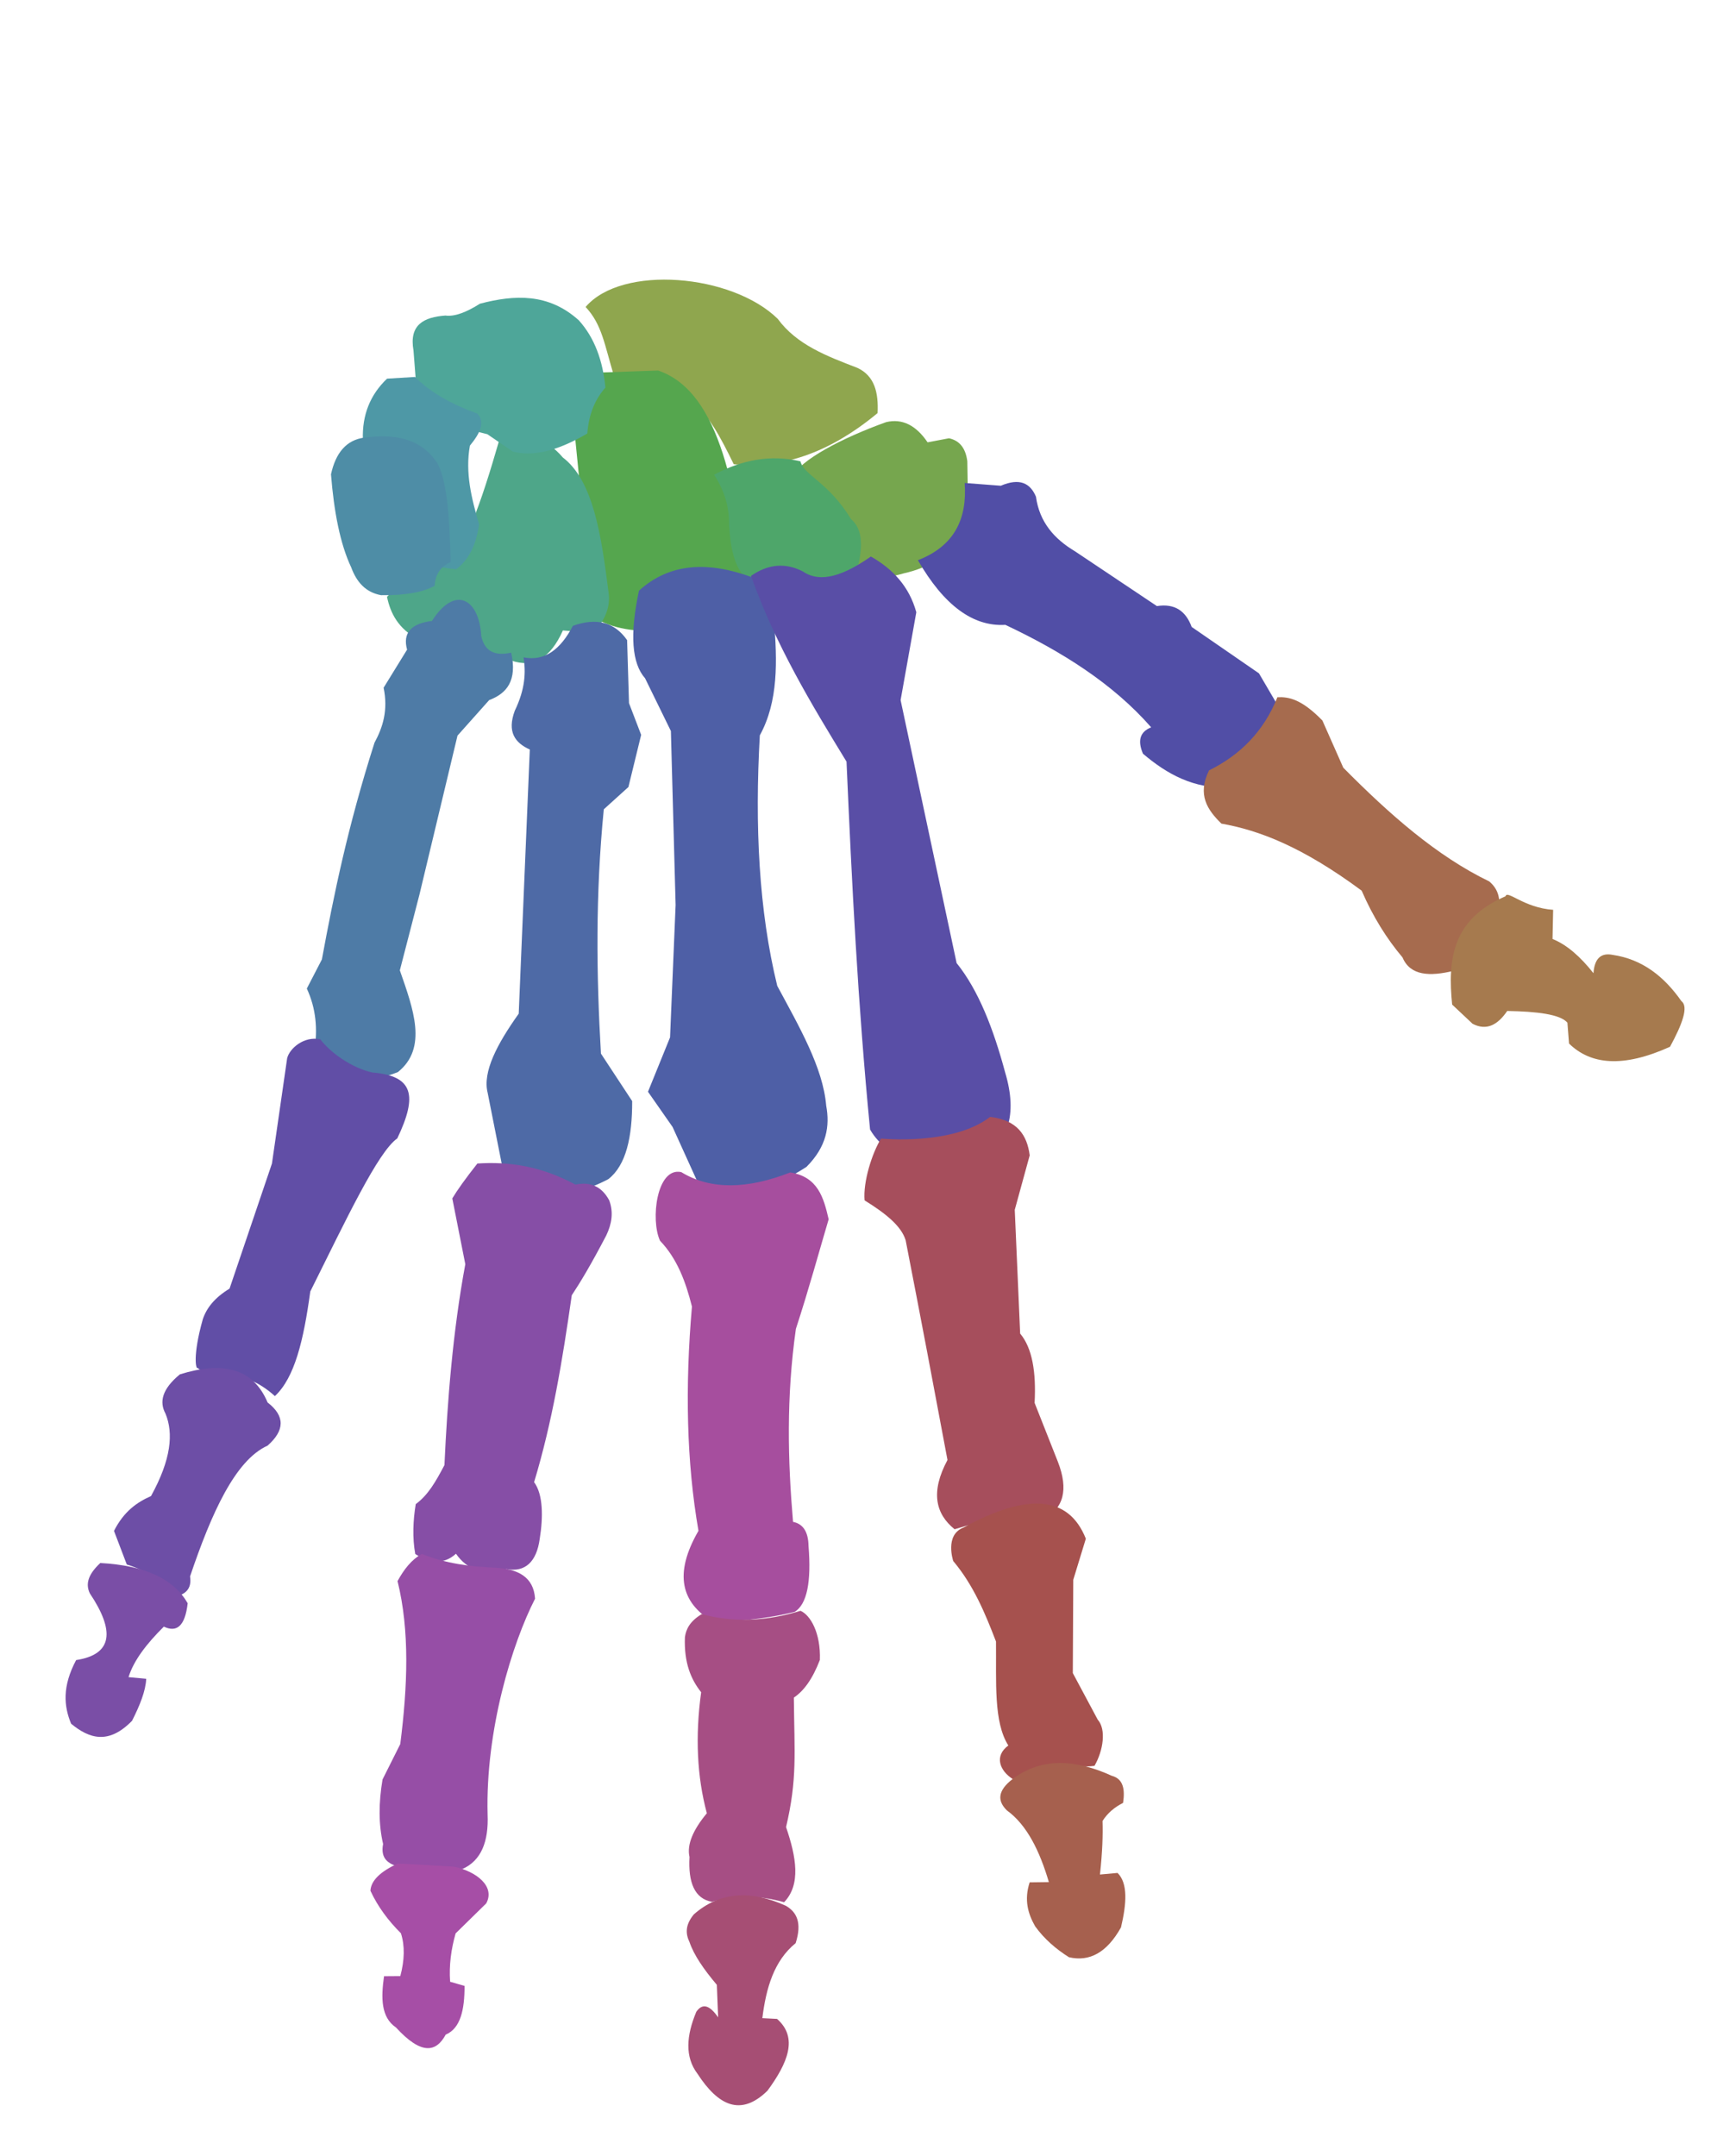 <?xml version="1.0" encoding="UTF-8" standalone="no"?>
<!DOCTYPE svg PUBLIC "-//W3C//DTD SVG 1.1//EN" "http://www.w3.org/Graphics/SVG/1.1/DTD/svg11.dtd">
<svg width="100%" height="100%" viewBox="0 0 945 1182" version="1.1" xmlns="http://www.w3.org/2000/svg" xmlns:xlink="http://www.w3.org/1999/xlink" xml:space="preserve" xmlns:serif="http://www.serif.com/" style="fill-rule:evenodd;clip-rule:evenodd;stroke-linejoin:round;stroke-miterlimit:1.414;">
    <g transform="matrix(-1,0,0,1,959.806,0)">
        <g id="Håndrod" transform="matrix(1.047,0.122,0.122,-1.047,-106.946,1194.28)">
            <g transform="matrix(1.022,0,0,1.082,-11.502,-84.433)">
                <path d="M447.063,980.315C474.584,963.389 499.603,959.08 522.812,963.903C528.173,978.258 532.72,989.184 540.347,995.872C545.753,1000.61 550.083,995.758 578.158,1012.58C581.148,1028.32 581.204,1037.93 588.46,1047.23C567.611,1065.51 512.54,1054.87 492.005,1030.87C483.909,1017.38 469.255,1010.28 454.638,1003.04C446.301,998.223 445.356,989.898 447.063,980.315" style="fill:rgb(143,166,78);"/>
            </g>
            <path d="M493.219,948.45C488.574,956.531 465.186,965.604 441.508,971.074C432.988,972.091 426.282,967.699 421.309,958.146L409.997,958.954C404.245,956.985 402.021,952.317 401.917,946.026L405.149,913.707C414.867,898.823 427.559,893.365 441.508,891.891C454.557,889.743 461.645,891.086 464.132,895.123C471.588,899.933 471.024,909.954 471.404,919.363C473.916,931.694 482.704,940.55 493.219,948.45Z" style="fill:rgb(118,166,78);"/>
            <path d="M556.242,1011.47L586.137,1013.9C598.425,1005.16 604.292,996.018 603.105,986.425L603.913,938.754C606.867,940.666 609.382,933.394 610.377,894.315C604.598,886.215 595.122,880.676 581.289,878.156L563.514,880.58C555.635,874.209 546.839,869.101 533.618,870.076C519.308,876.471 523.256,882.79 522.307,888.659C523.387,942.663 524.671,996.406 556.242,1011.47" style="fill:rgb(85,166,78);"/>
            <g transform="matrix(1.171,0,0,1.072,-87.464,-65.924)">
                <path d="M491.603,953.298C490.608,946.154 480.257,941.689 472.212,922.595C467.26,916.813 468.54,907.8 472.212,897.547C492.79,886.055 508.585,887.293 520.691,898.355C526.734,906.203 526.756,916.337 526.347,926.635C525.193,936.218 527.033,944.324 530.386,951.682C517.425,957.229 504.493,958.347 491.603,953.298" style="fill:rgb(78,166,106);"/>
            </g>
            <g transform="matrix(1.068,0,0,0.962,-45.435,31.139)">
                <path d="M609.569,882.196C603.621,887.855 599.613,894.473 599.873,903.203C600.174,933.807 600.893,963.9 614.417,978.346C621.322,989.918 631.202,994.429 644.312,991.273C656.256,959.752 668.086,931.458 679.055,927.443C685.013,927.235 701.465,919.9 707.335,914.515C706.584,905.464 703.827,896.812 694.407,889.467L683.095,895.123C673.96,895.339 668.907,890.828 665.32,884.62C666.633,864.735 663.174,857.122 650.776,872.5C640.707,867.066 631.782,871.066 624.112,885.428L609.569,882.196" style="fill:rgb(78,166,137);"/>
            </g>
            <path d="M594.217,1042.18C608.151,1058.05 625.743,1059.34 644.312,1056.72C651.725,1053.16 658.115,1051.45 662.896,1052.68C674.059,1053.14 682.316,1050.19 681.479,1036.52L682.287,1015.51C681.62,1007.05 668.466,996.119 648.352,988.849L636.232,978.346C627.417,974.904 614.971,975.102 596.641,983.193C594.659,993.38 590.377,1000.61 584.521,1005.82C584.237,1019.89 587.12,1032.2 594.217,1042.18" style="fill:rgb(78,166,153);"/>
            <path d="M652.392,1000.16C664.127,1006.08 674.625,1013.13 682.287,1022.78L696.831,1023.59C706.527,1016.32 711.913,1006.36 712.991,993.697C714.873,975.649 714.123,959.712 710.567,946.026C701.469,931.822 688.355,924.222 672.591,920.979C666.402,924.562 661.194,930.846 658.048,942.794C660.382,956.523 662.218,970.254 658.048,984.001C652.049,989.787 648.456,995.34 652.392,1000.16" style="fill:rgb(78,152,166);"/>
            <path d="M675.823,976.73C683.101,991.186 696.623,994.641 712.183,994.505C721.627,994.342 727.878,988.293 731.574,977.538C732.285,958.006 731.043,941.08 726.726,928.251C724.847,920.458 720.877,914.528 712.991,912.091C700.442,910.468 691.1,911.065 684.711,913.707C683.692,919.528 680.495,923.33 675.015,925.019C673.27,945.213 671.612,965.278 675.823,976.73" style="fill:rgb(78,141,166);"/>
        </g>
        <g id="Mellemhånd" transform="matrix(0.999,0.038,0.038,-0.999,-18.845,1178.98)">
            <g transform="matrix(1.043,-0.121,0.118,1.02,-117.35,45.113)">
                <path d="M745.921,651.987C771.234,646.038 781.406,655.886 787.33,670.166C783.896,681.22 783.146,692.322 786.32,703.496L776.22,717.635C764.789,751.073 752.35,785.483 731.781,827.723C726.217,835.214 722.07,843.786 722.691,856.002L707.541,874.182C708.551,883.272 703.501,887.648 692.392,887.312C677.53,904.61 666.213,895.061 668.152,875.192C667.522,866.146 661.901,863.63 654.013,864.082C653.032,848.779 659.573,842.905 669.162,840.853L688.352,824.693L720.671,743.895L736.831,705.516C732.965,684.032 728.522,662.243 745.921,651.987" style="fill:rgb(78,123,166);"/>
            </g>
            <g transform="matrix(0.994,-0.109,0.109,0.994,-83.877,50.77)">
                <path d="M707.541,636.837L705.521,595.428C693.595,576.353 674.797,571.193 648.963,580.278C638.207,586.372 632.613,601.195 629.773,620.678L642.903,648.957C639.051,692.078 633.092,735.842 621.693,781.264L606.544,791.364L595.434,818.633L599.474,836.813L595.434,871.152C600.82,881.925 610.247,885.965 623.713,883.272C632.241,871.575 641.823,866.124 653.003,870.142C652.99,861.87 654.536,853.006 662.092,841.863C668.051,831.023 664.529,824.443 657.042,819.643L684.312,677.236C698.419,662.573 708.696,648.63 707.541,636.837" style="fill:rgb(78,106,166);"/>
            </g>
            <g transform="matrix(1,-0.032,0.03,0.953,-25.215,65.533)">
                <path d="M511.606,570.179C510.336,558.337 512.807,546.757 524.735,535.839C545.91,523.49 566.311,520.137 585.334,532.809L596.444,564.119L608.564,585.328L594.424,615.628L586.344,691.376L582.304,791.364L594.424,822.673C600.973,831.614 601.341,848.004 594.424,873.172C576.552,887.976 555.326,887.363 531.805,876.202L521.705,850.953C521.436,827.249 522.351,804.045 533.825,785.304C540.085,733.437 541.032,684.732 533.825,640.877C523.429,616.671 511.906,592.225 511.606,570.179" style="fill:rgb(78,95,166);"/>
            </g>
            <g transform="matrix(0.954,-0.299,0.299,0.954,-251.362,171.864)">
                <path d="M357.079,763.084C363.823,762.855 366.655,758.612 366.169,750.965C357.521,736.001 346.378,723.357 327.79,717.635C306.968,719.987 294.088,731.431 287.39,749.955L291.43,771.164L317.69,807.523C317.788,816.661 321.886,822.839 331.83,824.693L364.149,868.122C372.533,878.274 377.132,889.657 374.249,903.471C374.703,911.531 379.197,916.298 390.408,915.591L408.588,923.671C413.802,904.729 425.405,892.958 446.967,892.362C441.81,864.18 430.654,847.775 413.638,842.873C389.315,818.671 368.858,792.778 357.079,763.084" style="fill:rgb(81,78,166);"/>
            </g>
            <g transform="matrix(0.999,0.049,-0.046,0.936,38.329,24.741)">
                <path d="M394.448,601.488C387.118,576.41 392.562,559.719 408.588,549.979C436.43,545.107 457.878,548.726 468.177,567.149C475.665,640.585 479.69,711.567 483.326,782.274C503.093,815.942 522.776,849.712 536.855,890.342C527.648,897.341 518.225,898.445 508.576,893.372C500.776,887.751 489.65,888.31 471.206,902.461C459.032,895.265 449.974,885.103 445.957,870.142L454.037,818.633L421.718,665.117C409.57,649.399 401.159,626.969 394.448,601.488" style="fill:rgb(89,78,166);"/>
            </g>
        </g>
        <g transform="matrix(1,-0.028,-0.028,-1,18.156,1260.29)">
            <g transform="matrix(1.083,0.123,-0.133,1.147,12.278,-187.438)">
                <path d="M791.37,490.39C810.783,502.887 826.975,494.569 831.769,498.47C832.488,497.296 835.329,503.553 832.779,521.7C831.707,527.225 828.426,532.633 821.669,537.859L809.549,599.468L809.549,649.967C809.084,654.636 802.893,661.601 794.399,661.077C788.641,655.671 777.034,649.755 766.12,648.957C745.426,650.111 741.842,641.227 748.95,619.668C757.619,611.96 768.394,578.678 781.27,541.899C781.08,518.372 782.855,500.37 791.37,490.39" style="fill:rgb(97,78,166);"/>
            </g>
            <g transform="matrix(1.083,0.268,-0.297,1.192,93.812,-326.339)">
                <path d="M849.213,415.115L838.709,402.187C827.814,401.861 819.374,399.408 816.086,392.491C806.476,395.261 804.635,399.46 807.198,404.611C805.429,434.408 801.159,459.955 787.806,470.058C781.651,478.618 783.281,484.887 793.462,488.641C805.135,502.019 820.68,500.816 838.709,490.257C845.248,481.748 844.837,475.92 840.325,471.674C833.879,464.167 831.573,452.696 836.285,434.506C842.05,430.197 847.069,424.784 849.213,415.115" style="fill:rgb(109,78,166);"/>
            </g>
            <g transform="matrix(1.078,0.162,-0.155,1.014,38.031,-168.046)">
                <path d="M854.869,314.925C860.014,323.43 862.686,333.641 858.101,348.86C840.379,355.305 841.548,367.892 857.293,385.22C860.002,389.204 860.42,394.278 854.869,402.187C832.021,405.22 816.878,400.426 808.006,389.259C807.233,376.822 810.859,372.721 817.702,374.716C824.679,364.135 829.604,354.027 830.629,344.82L821.742,345.628C820.908,339.201 822.504,331.014 824.974,322.197C834.472,307.288 844.584,308.802 854.869,314.925" style="fill:rgb(122,78,166);"/>
            </g>
        </g>
        <g transform="matrix(0.995,-0.101,-0.101,-0.995,54.027,1287.01)">
            <g transform="matrix(1,-0.018,0.018,1,-11.8,16.198)">
                <path d="M707.541,577.248C713.36,568.476 717.293,561.866 719.661,557.049L709.561,521.7C713.362,483.972 713.105,445.903 711.812,411.016C715.967,401.286 719.329,394.034 725.721,388.383C726.441,379.592 726.082,369.82 723.701,361.113C715.198,356.64 707.631,356.558 701.481,363.133C694.789,355.061 685.678,352.341 673.202,357.073C662.759,355.963 657.047,362.5 656.398,375.022C655.471,387.031 656.492,399.452 662.044,405.783C654.817,439.68 652.117,473.427 649.973,509.58C645.8,517.198 640.933,527.005 633.813,543.919C631.398,550.352 630.841,556.757 633.813,563.109C638.567,570.435 645.033,572.583 653.003,570.179C672.752,578.828 690.583,579.786 707.541,577.248" style="fill:rgb(134,78,166);"/>
            </g>
            <g transform="matrix(1,-0.018,0.019,1.038,-11.977,6.32)">
                <path d="M732.056,342.396C729.078,348.799 725.409,354.364 719.936,357.748C706.859,353.831 693.289,353.166 679.537,353.708C666.917,354.14 657.872,350.648 656.105,339.165C666.609,314.566 677.259,267.857 672.265,223.623C670.394,209.361 673.604,198.969 683.577,193.728L718.32,192.112C724.259,193.193 728.905,195.559 728.016,203.424C731.397,213.475 732.352,224.854 731.248,237.359L723.168,256.75C721.775,287.424 723.072,316.785 732.056,342.396" style="fill:rgb(150,78,166);"/>
            </g>
            <g transform="matrix(1,-0.018,0.018,1,-11.8,16.198)">
                <path d="M732.864,175.144C733.063,180.658 728.41,186.042 719.128,191.304L688.424,192.112C675.899,190.615 664.745,183.255 669.033,173.528L684.385,155.753C686.122,146.91 686.587,138.028 685.193,129.089L677.113,127.473C676.018,114.661 677.298,104.139 685.193,100.002C689.6,89.921 697.484,87.613 712.664,101.618C721.485,106.582 722.227,117.329 721.552,129.089L712.664,129.897C711.06,138.796 711.505,146.655 714.28,153.329C721.753,159.609 728.085,166.749 732.864,175.144" style="fill:rgb(166,78,166);"/>
            </g>
        </g>
        <g transform="matrix(0.999,-0.038,-0.038,-0.999,2.653,1199.88)">
            <g transform="matrix(1,-0.008,0.008,1,14.383,8.075)">
                <path d="M585.811,531.464C599.405,533.952 601.967,504.752 596.315,493.489C586.619,483.978 581.539,471.382 577.731,457.938C580.229,413.769 578.154,372.603 570.459,335.125C583.562,310.811 578.42,295.451 561.571,285.838C548.117,286.136 533.795,287.423 516.324,292.302C509.712,296.735 507.678,309.062 509.86,328.661C510.229,336.458 513.271,340.66 518.748,341.589C522.644,375.101 524.551,409.661 520.364,447.434C513.801,469.773 508.92,490.189 504.205,508.033C507.274,519.73 510.73,531.12 526.02,533.08C549.046,523.255 569.21,522.015 585.811,531.464" style="fill:rgb(166,78,158);"/>
            </g>
            <g transform="matrix(1,-0.012,0.012,1,11.685,9.999)">
                <path d="M577.731,276.95C577.901,262.979 573.851,253.977 568.035,247.055C570.728,222.815 569.112,200.73 563.187,180.8C570.5,171.511 573.798,163.338 572.075,156.561C572.486,142.518 568.692,133.788 559.147,132.321C545.923,136.552 532.728,136.506 519.556,133.129C510.485,143.086 513.521,158.087 519.556,174.336C514.023,200.903 516.032,214.644 517.132,245.439C511.922,249.098 507.25,255.61 503.397,266.446C503.25,281.272 509.249,290.931 514.708,293.11C532.653,287.083 550.687,285.465 568.843,289.878C575.167,285.855 577.261,281.472 577.731,276.95Z" style="fill:rgb(166,78,132);"/>
            </g>
            <g transform="matrix(1,0.013,-0.013,1,13.994,-2.456)">
                <path d="M565.611,70.106C562.343,75.471 558.196,73.81 553.491,67.682L555.107,85.458C562.507,93.366 568.468,101.012 571.267,108.082C573.648,112.44 574.271,117.255 569.651,123.433C556.15,136.51 539.304,138.441 519.556,130.705C513.388,127.581 510.089,121.877 513.092,110.506C524.517,100.212 528.027,85.054 529.252,68.49L521.172,68.49C508.874,58.75 514.17,44.462 524.404,28.899C538.434,13.675 551.144,19.579 563.187,36.171C570.733,45.094 570.375,56.82 565.611,70.106" style="fill:rgb(166,78,116);"/>
            </g>
        </g>
        <g transform="matrix(0.999,0.038,0.038,-0.999,-16.968,1147.09)">
            <g transform="matrix(0.999,0.042,-0.042,0.999,44.42,-24.663)">
                <path d="M452.494,547.624C457.428,539.524 462.303,523.819 461.381,513.689C449.626,506.474 441.155,499.665 438.758,491.873C430.763,451.717 422.979,411.591 415.326,371.484C424.677,353.869 421.771,341.933 411.287,333.509C391.817,339.425 377.49,343.638 362.808,339.165C351.365,345.031 348.807,355.606 354.728,370.676L367.655,402.995C366.824,419.763 369,433.024 375.735,440.97L378.967,508.841L370.887,538.736C372.343,549.786 377.773,558.071 392.703,559.744C413.155,543.755 452.494,547.624 452.494,547.624Z" style="fill:rgb(166,78,92);"/>
            </g>
            <g transform="matrix(0.999,-0.052,0.052,0.999,6.513,14.826)">
                <path d="M420.174,315.733C410.232,301.47 405.274,285.46 400.783,269.678C402.558,247.464 406.144,225.866 399.167,212.311C407.498,207.316 405.198,198.961 398.359,193.728C378.516,203.12 363.126,196.245 353.112,196.96C347.519,204.921 344.834,216.314 349.072,222.007L360.384,248.671L355.536,299.573L346.648,321.389C353.992,346.244 376.862,349.176 412.903,333.509C423.745,330.463 420.174,315.733 420.174,315.733Z" style="fill:rgb(166,81,78);"/>
            </g>
            <g transform="matrix(0.999,-0.052,0.052,0.999,6.513,15.826)">
                <path d="M403.207,175.938C393.014,167.068 387.332,152.313 383.815,134.731L394.319,135.539C398.335,126.16 396.754,118.477 393.511,111.3C389.049,103.773 383.187,97.809 376.543,92.716C365.625,89.1 355.618,93.318 346.648,106.452C342.432,119.116 340.616,130.139 345.84,136.347L355.536,136.347C353.055,148.664 351.948,157.806 351.496,165.434C348.369,169.559 344.222,172.385 339.376,174.322C337.629,181.509 337.99,187.398 344.224,189.674C363.115,200.462 381.492,203.254 398.359,192.906C407.733,186.992 407.819,181.387 403.207,175.938" style="fill:rgb(166,96,78);"/>
            </g>
        </g>
        <g id="Fingerstråler" transform="matrix(0.999,0.038,0.038,-0.999,-22.596,1150.85)">
            <g transform="matrix(0.906,-0.422,0.422,0.906,-310.609,228.093)">
                <path d="M329.68,718.916C341.675,709.946 340.343,699.965 336.952,689.829C320.293,677.184 303.278,658.376 285.241,621.958C286.268,606.395 285.023,592.223 282.009,579.135C282.854,568.226 273.52,562.892 260.194,559.744C257.028,572.359 226.766,578.417 224.643,576.711C219.022,582.671 218.178,588.592 220.603,594.487C239.933,620.064 252.597,652.4 263.426,686.597L261.81,714.876C266.644,730.522 272.247,734.882 277.969,737.5C293.256,724.178 310.67,718.628 329.68,718.916" style="fill:rgb(166,107,78);"/>
            </g>
            <g transform="matrix(0.748,-0.664,0.664,0.748,-405.924,377.433)">
                <path d="M273.122,549.226L272.314,533.874C269.505,525.628 262.725,523.896 253.73,525.795C242.066,514.24 233.975,504.334 234.338,498.323L241.61,489.435C241.049,472.995 229.767,459.367 202.827,449.844C189.501,454.108 180.167,458.579 181.012,463.58C178.53,479.821 180.52,494.944 190.707,508.019C194.478,513.405 199.326,513.405 205.251,508.019C204.133,519.612 205.014,529.479 208.483,537.106L197.171,548.418C208.013,560.299 207.7,573.844 210.907,571.85C241.014,583.166 258.146,568.368 273.122,549.226" style="fill:rgb(166,122,78);"/>
            </g>
        </g>
    </g>
</svg>
